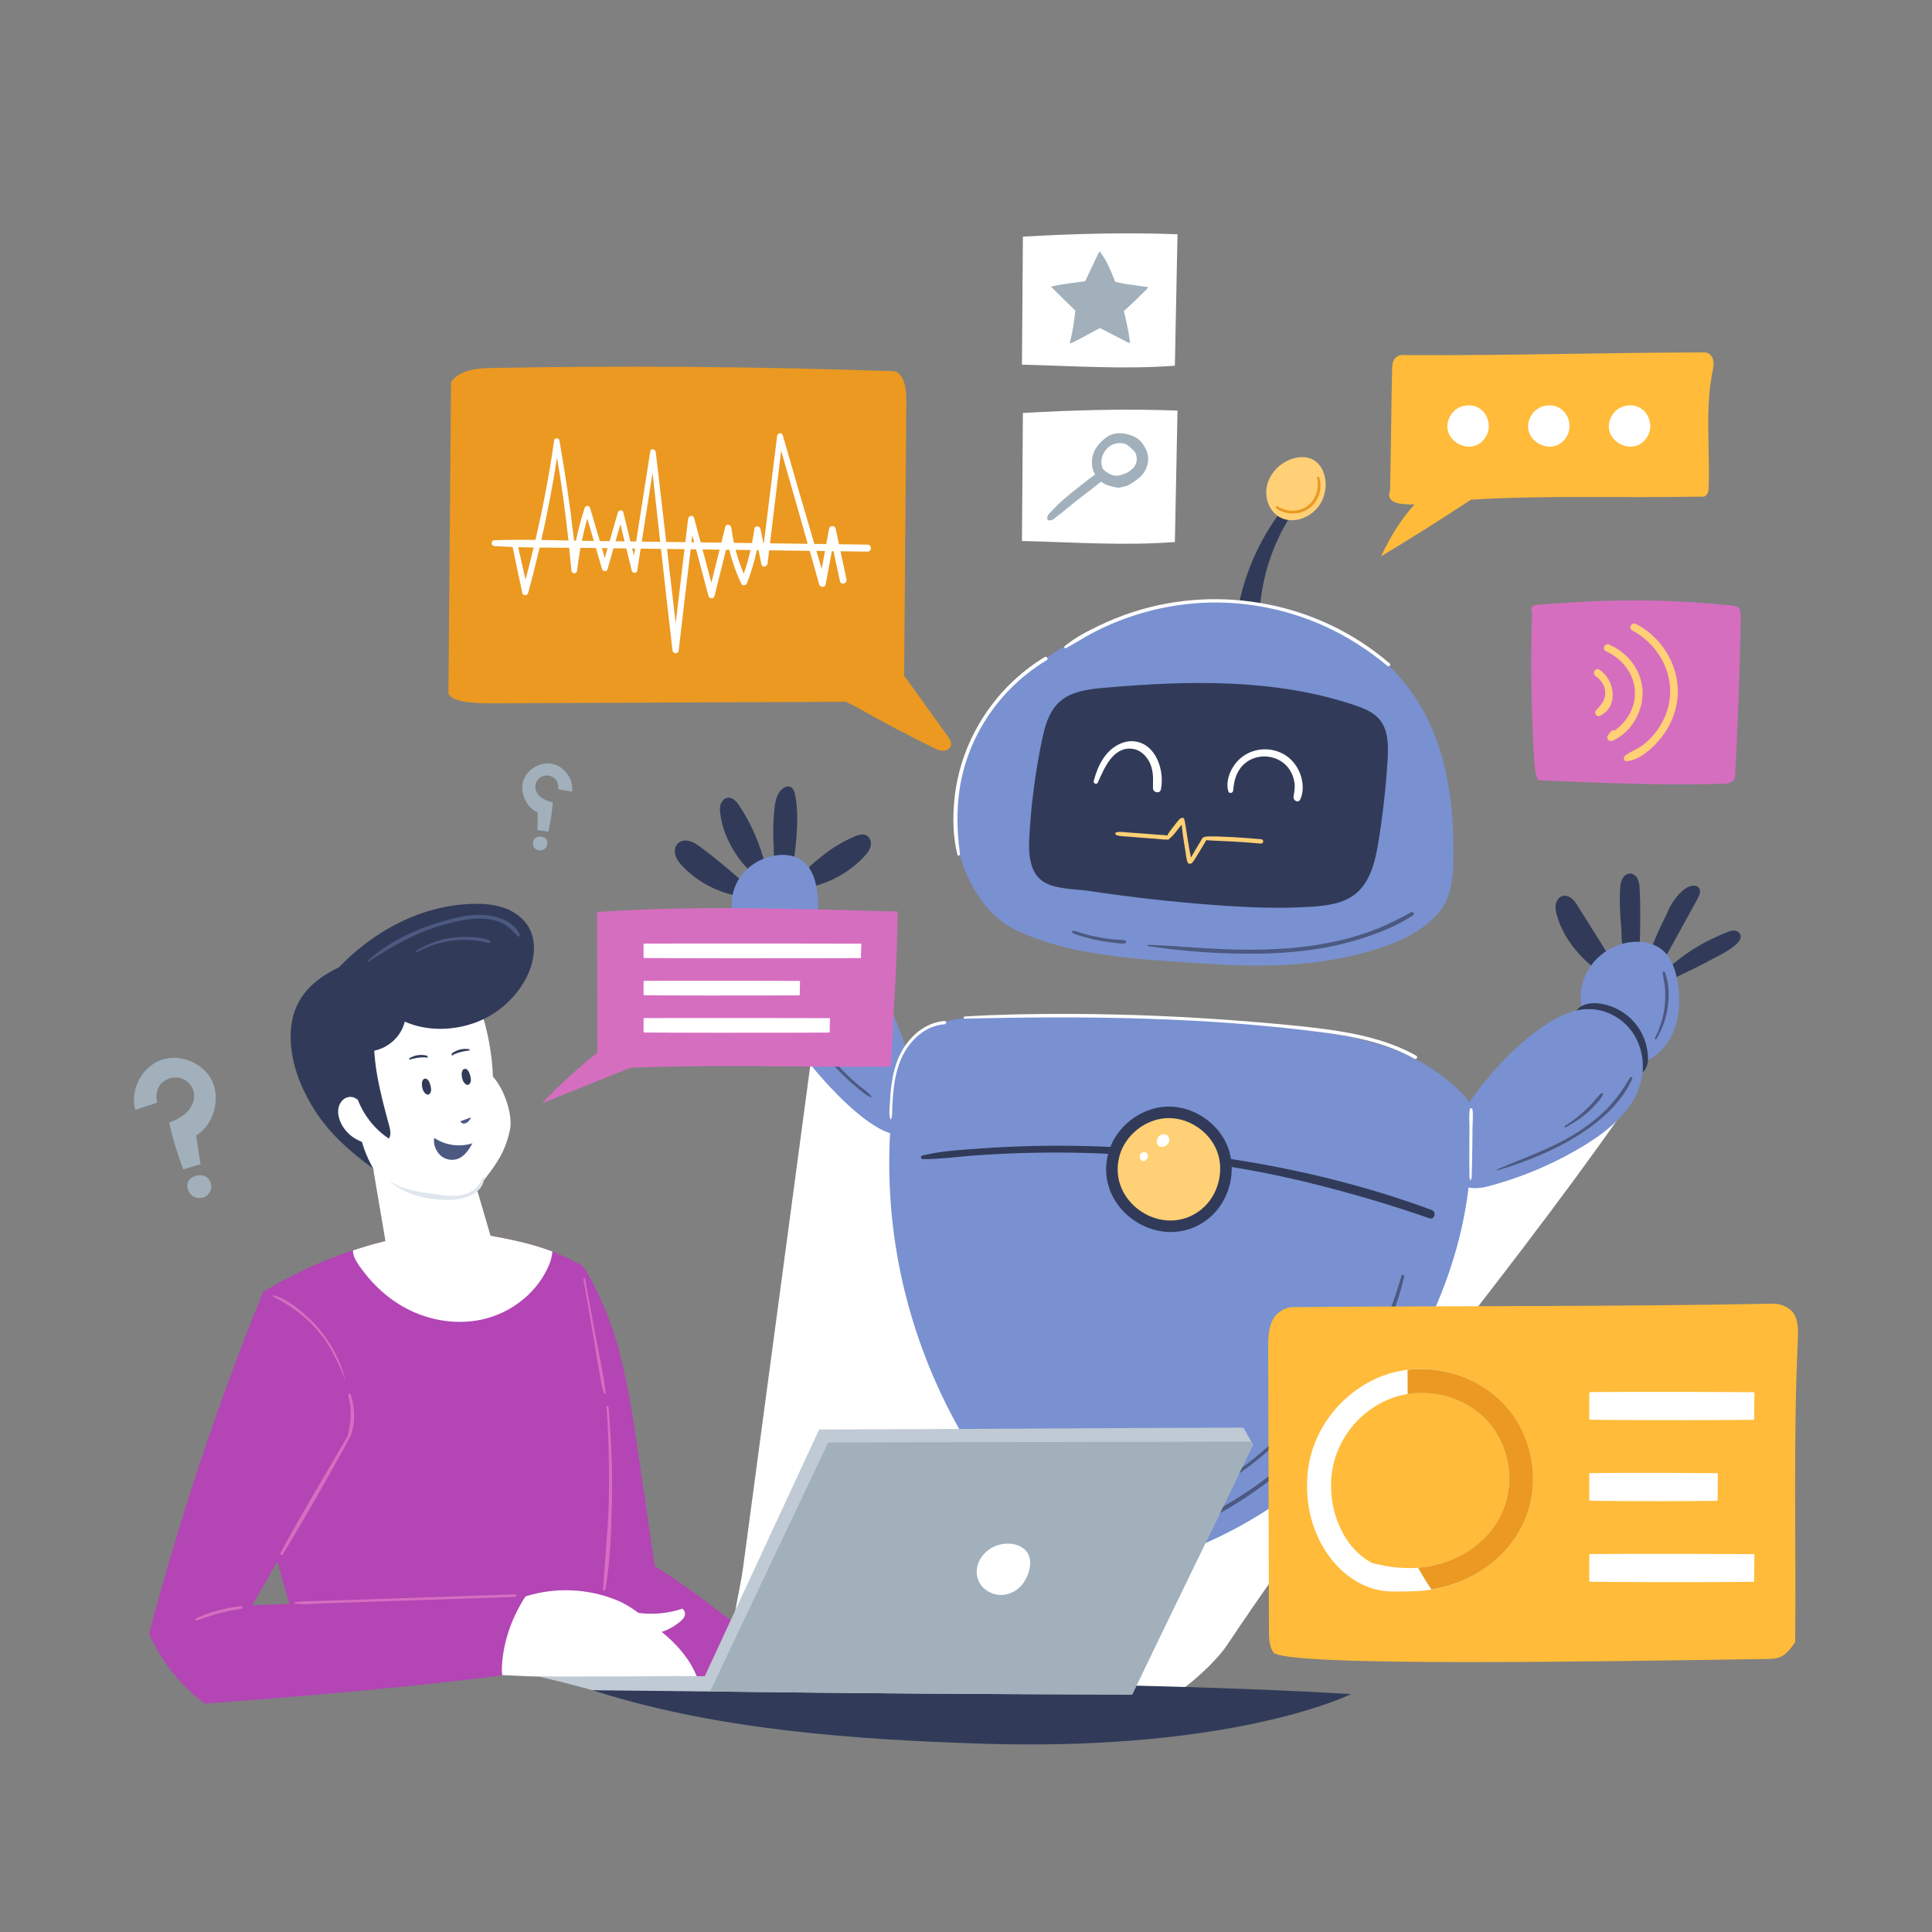<?xml version="1.0" encoding="utf-8"?>
<!-- Generator: Adobe Illustrator 27.5.0, SVG Export Plug-In . SVG Version: 6.00 Build 0)  -->
<svg version="1.1" xmlns="http://www.w3.org/2000/svg" xmlns:xlink="http://www.w3.org/1999/xlink" x="0px" y="0px"
	 viewBox="0 0 500 500" style="enable-background:new 0 0 500 500;" xml:space="preserve">

<rect x="0" y="0" width="500" height="500" fill="#808080" stroke="none"/>

<g id="OBJECTS">

	<g>
		<path style="fill:#FFFFFF;" d="M210.811,267.454c67.941,18.751,139.166,25.548,209.429,19.984
			c-34.075,48.598-69.775,88.899-102.63,138.247c-3.46,5.197-12.864,13.4-18.651,15.747c-4.216,1.71-8.933,1.485-13.476,1.232
			c-14.994-0.833-29.989-1.667-44.983-2.5c-13.174-0.732-26.523-1.487-39.289-5.079c-5.167-1.454-11.364-2.132-11.74-8.101
			c-0.423-6.713,1.954-14.701,2.849-21.387c3.931-29.364,7.861-58.727,11.792-88.091
			C206.345,300.822,208.578,284.138,210.811,267.454z"/>
		<g>
			<path style="fill:#313B59;" d="M447.002,241.236c0.633-0.239,1.295-0.467,1.962-0.394c0.668,0.074,1.345,0.531,1.497,1.234
				c0.181,0.832-0.401,1.622-0.997,2.186c-1.318,1.247-2.893,2.129-4.461,2.978c-4.253,2.303-8.576,4.454-12.962,6.447
				c-0.151-0.647-0.8-2.168-0.598-2.796c0.196-0.611,1.425-1.316,1.892-1.701c1.396-1.15,2.849-2.22,4.35-3.204
				C440.645,244.047,443.763,242.542,447.002,241.236z"/>
			<path style="fill:#313B59;" d="M431.93,235.189c1.169-2.121,2.557-4.241,4.642-5.472c1.008-0.595,2.529-0.842,3.165,0.14
				c0.525,0.811,0.062,1.877-0.403,2.724c-2.784,5.067-5.568,10.134-8.352,15.201c-0.73-0.396-3-1.146-3.352-1.907
				c-0.371-0.803,0.705-2.738,1.004-3.532C429.563,239.873,430.958,237.619,431.93,235.189z"/>
			<path style="fill:#313B59;" d="M419.289,230.046c0.054-0.89,0.143-1.805,0.558-2.594c0.415-0.789,1.233-1.429,2.123-1.375
				c0.839,0.051,1.547,0.706,1.901,1.469c0.354,0.763,0.419,1.623,0.467,2.463c0.285,4.976,0.151,9.966,0.018,14.949
				c-0.002,0.087-3.88,0.628-4.187,0.326c-0.636-0.625-0.479-4.045-0.567-4.963C419.274,236.908,419.08,233.472,419.289,230.046z"/>
			<path style="fill:#313B59;" d="M402.935,236.934c-0.274-0.943-0.487-1.937-0.31-2.904c0.177-0.966,0.826-1.902,1.774-2.157
				c0.828-0.222,1.725,0.111,2.385,0.658c0.66,0.547,1.126,1.287,1.581,2.013c2.89,4.611,5.78,9.222,8.67,13.833
				c-0.902,0.649-1.787,1.332-2.71,1.951c-1.001,0.672-1.223,0.61-2.166-0.144c-1.452-1.161-2.798-2.47-4.011-3.879
				C405.805,243.585,403.925,240.4,402.935,236.934z"/>
			<path style="fill:#7991D1;" d="M411.76,249.903c2.487-3.472,6.54-5.776,10.796-6.136c2.701-0.229,5.563,0.351,7.649,2.082
				c2.425,2.013,3.462,5.244,3.967,8.355c0.621,3.827,0.604,7.822-0.615,11.503c-1.219,3.681-3.731,7.023-7.206,8.743
				c-3.475,1.72-7.924,1.604-11.027-0.721c-3.76-2.818-4.241-7.282-5.606-11.41C408.34,258.154,409.174,253.514,411.76,249.903z"/>
			<path style="fill:#313B59;" d="M410.33,259.948c1.309-0.427,2.728-0.398,4.086-0.171c3.302,0.553,6.393,2.293,8.578,4.829
				c2.185,2.537,3.449,5.851,3.506,9.198c0.028,1.622-0.516,3.598-2.094,3.971c-1.082,0.255-2.154-0.385-3.068-1.017
				c-3.956-2.737-7.641-5.866-10.983-9.326C408.012,265.008,405.853,261.407,410.33,259.948z"/>
			<path style="fill:#7991D1;" d="M398.297,266.391c3.941-2.87,8.491-5.402,13.363-5.234c4.166,0.144,8.172,2.379,10.63,5.746
				c2.459,3.367,3.374,7.776,2.639,11.88c-1.39,7.763-8.039,13.44-14.766,17.556c-7.743,4.738-16.178,8.341-24.954,10.661
				c-4.093,1.082-8.044,0.631-9.728-3.749c-1.051-2.734-1.063-6.53,0.006-9.274c2.546-6.538,7.838-13.221,12.514-18.35
				C391.112,272.214,394.564,269.11,398.297,266.391z"/>
			<path style="fill:#4C5980;" d="M421.837,278.89c-1.739,2.965-3.622,5.717-6.06,8.16c-2.42,2.426-5.158,4.515-8.067,6.321
				c-6.357,3.947-13.438,6.337-20.272,9.284c-0.141,0.061-0.04,0.29,0.104,0.247c7.316-2.21,14.626-5.085,21.095-9.201
				c5.526-3.516,11.071-8.371,13.773-14.476C422.578,278.844,422.058,278.513,421.837,278.89z"/>
			<path style="fill:#4C5980;" d="M414.434,282.939c-0.82,0.616-1.4,1.508-2.082,2.271c-0.709,0.793-1.467,1.533-2.244,2.26
				c-1.574,1.472-3.275,2.779-5.12,3.894c-0.244,0.148-0.028,0.514,0.223,0.382c1.93-1.015,3.755-2.231,5.423-3.638
				c0.83-0.7,1.601-1.482,2.333-2.283c0.706-0.773,1.509-1.583,1.865-2.58C414.907,283.033,414.622,282.798,414.434,282.939z"/>
			<path style="fill:#4C5980;" d="M430.911,251.686c-0.156-0.384-0.674-0.238-0.616,0.17c0.215,1.497,0.558,2.95,0.641,4.467
				c0.074,1.345,0.025,2.699-0.119,4.038c-0.313,2.899-1.194,5.763-2.551,8.341c-0.132,0.251,0.234,0.468,0.382,0.223
				c1.573-2.599,2.583-5.441,2.988-8.453C432.011,257.676,431.985,254.336,430.911,251.686z"/>
		</g>
		<g>
			<path style="fill:#313B59;" d="M221.12,216.5c1.019-0.437,2.228-0.817,3.191-0.269c0.931,0.529,1.249,1.782,0.991,2.821
				c-0.258,1.039-0.968,1.902-1.702,2.681c-3.589,3.806-8.314,6.527-13.408,7.722c-0.785-1.19-1.961-3.135-1.198-4.39
				c0.79-1.3,2.492-2.485,3.659-3.436C215.219,219.539,218.076,217.804,221.12,216.5z"/>
			<path style="fill:#313B59;" d="M200.389,209.621c0.183-1.944,0.54-4.044,1.97-5.373c0.56-0.52,1.363-0.896,2.083-0.641
				c0.878,0.312,1.207,1.363,1.372,2.281c1.016,5.656,0.318,11.463-0.383,17.166c-0.004,0.023-4.155,0.448-4.458,0.299
				c-0.873-0.427-0.675-3.021-0.735-3.962C200.033,216.137,200.083,212.867,200.389,209.621z"/>
			<path style="fill:#313B59;" d="M186.467,210.924c-0.148-0.895-0.245-1.829,0.016-2.698c0.261-0.869,0.963-1.662,1.863-1.774
				c1.285-0.159,2.304,1.022,3.014,2.104c3.145,4.791,5.45,10.131,6.778,15.706c-1.655,0.643-3.23,1.914-4.657,0.528
				c-1.256-1.22-2.339-2.673-3.277-4.146C188.369,217.766,186.893,214.337,186.467,210.924z"/>
			<path style="fill:#313B59;" d="M176.685,224.221c-0.778-0.814-1.52-1.71-1.861-2.783c-0.341-1.073-0.204-2.363,0.6-3.152
				c0.773-0.759,1.996-0.898,3.042-0.618c1.046,0.281,1.956,0.917,2.83,1.557c4.012,2.94,7.773,6.204,11.529,9.465
				c0.06,0.052-0.873,2.56-1.023,2.738c-0.557,0.659-0.892,0.449-1.807,0.249c-1.68-0.367-3.323-0.902-4.899-1.592
				C181.944,228.706,179.061,226.71,176.685,224.221z"/>
			<path style="fill:#7991D1;" d="M190.126,238.35c-1.401-3.543-0.895-7.739,1.162-10.946c2.057-3.207,5.572-5.394,9.333-6.001
				c2.234-0.361,4.646-0.16,6.557,1.054c1.563,0.993,2.674,2.591,3.349,4.315c0.675,1.724,0.945,3.579,1.107,5.424
				c0.147,1.673,0.187,3.449-0.615,4.924c-0.73,1.343-2.052,2.241-3.324,3.087c-1.85,1.23-3.701,2.46-5.552,3.69
				C197.477,246.998,191.945,242.949,190.126,238.35z"/>
			<path style="fill:#313B59;" d="M199.4,240.985c1.429-2.599,3.98-4.556,6.861-5.263c1.726-0.424,3.631-0.392,5.188,0.465
				c1.557,0.857,2.656,2.658,2.35,4.408c-0.307,1.76-1.836,3.008-3.259,4.088c-1.707,1.296-3.43,2.602-5.367,3.519
				c-1.414,0.67-5.484,2.257-6.711,0.609C197.084,246.963,198.442,242.726,199.4,240.985z"/>
			<path style="fill:#7991D1;" d="M201.985,262.647c-2.11-4.464-3.898-9.292-3.506-14.214s3.502-9.921,8.294-11.111
				c3.41-0.847,7.084,0.355,9.898,2.46c2.814,2.105,4.896,5.028,6.778,7.996c6.969,10.993,11.828,23.32,14.234,36.112
				c0.425,2.258,0.75,4.704-0.27,6.763c-5.763,11.632-26.732-13.371-29.83-18.04C205.475,269.435,203.615,266.094,201.985,262.647z"
				/>
			<path style="fill:#4C5980;" d="M225.5,283.728c-1.001-1.254-2.567-2.2-3.773-3.264c-1.252-1.104-2.479-2.241-3.656-3.425
				c-2.382-2.397-4.573-4.983-6.541-7.729c-3.927-5.477-6.885-11.575-9.181-17.898c-0.069-0.191-0.362-0.117-0.308,0.085
				c1.785,6.704,5.003,12.934,9.076,18.536c1.984,2.729,4.177,5.306,6.564,7.692c1.232,1.232,2.513,2.408,3.859,3.515
				c1.147,0.943,2.43,2.18,3.83,2.714C225.509,284.007,225.574,283.82,225.5,283.728z"/>
			<path style="fill:#4C5980;" d="M220.689,272.394c-0.403-0.571-0.992-1.01-1.514-1.469c-0.543-0.476-1.075-0.963-1.591-1.469
				c-1.057-1.037-2.051-2.14-2.973-3.3c-1.86-2.341-3.511-4.899-4.845-7.575c-0.092-0.184-0.414-0.054-0.337,0.142
				c1.118,2.829,2.57,5.452,4.444,7.85c0.936,1.197,1.946,2.337,3.025,3.407c0.995,0.986,2.152,2.297,3.485,2.811
				C220.599,272.874,220.821,272.58,220.689,272.394z"/>
		</g>
		<g>
			<path style="fill:#7991D1;" d="M278.729,407.474c-18.584-16.28-32.832-37.464-40.904-60.814s-9.761-47.8-5.199-72.081
				c0.845-4.498,6.274-8.422,10.631-9.824c4.357-1.402,9.012-1.494,13.588-1.556c26.201-0.351,52.473-0.097,78.494,2.986
				c10.172,1.205,20.453,2.89,29.716,7.263c5.19,2.451,11.451,6.985,15.026,11.475c3.148,25.857-5.132,51.651-19.422,73.43
				c-14.29,21.778-36.465,38.26-61.438,45.665C292.501,406.009,285.651,408.565,278.729,407.474z"/>
			<path style="fill:#313B59;" d="M370.495,313.13c-16.421-6.062-33.406-10.249-50.685-12.993
				c-17.164-2.725-34.606-3.922-51.983-3.562c-4.851,0.1-9.698,0.331-14.538,0.685c-4.855,0.355-9.876,0.595-14.607,1.807
				c-0.516,0.132-0.391,0.912,0.131,0.916c4.348,0.033,8.704-0.596,13.036-0.917c4.274-0.317,8.554-0.533,12.837-0.66
				c8.648-0.257,17.309-0.134,25.944,0.408c17.248,1.083,34.441,3.752,51.185,8.042c9.48,2.428,18.854,5.212,28.099,8.433
				C371.284,315.766,371.828,313.622,370.495,313.13z"/>
			<path style="fill:#313B59;" d="M286.847,298.34c1.81-6.567,8.13-11.62,14.934-11.942c6.804-0.322,13.573,4.111,15.995,10.478
				c2.423,6.366,0.315,14.178-4.982,18.461C300.81,325.027,282.754,313.186,286.847,298.34z"/>
			<path style="fill:#FFD075;" d="M289.729,299.127c1.477-5.359,6.634-9.483,12.187-9.746c5.553-0.263,11.076,3.355,13.053,8.551
				c1.977,5.195,0.257,11.57-4.066,15.066C301.124,320.905,286.389,311.242,289.729,299.127z"/>
			<path style="fill:#FFFFFF;" d="M381.059,287.063c-0.054-0.331-0.604-0.326-0.663,0c-0.274,1.517-0.094,3.203-0.103,4.745
				l-0.029,4.653c-0.01,1.551-0.023,3.102-0.005,4.653c0.01,0.835,0.02,1.67,0.029,2.506c0.007,0.624-0.091,1.268,0.257,1.808
				c0.016,0.024,0.048,0.023,0.064,0c0.355-0.532,0.269-1.188,0.286-1.808l0.071-2.506c0.044-1.551,0.056-3.102,0.072-4.653
				l0.048-4.653C381.102,290.265,381.308,288.584,381.059,287.063z"/>
			<path style="fill:#FFFFFF;" d="M244.438,264.225c-4.91,0.399-8.905,3.827-11.182,8.046c-1.369,2.537-2.101,5.382-2.507,8.221
				c-0.218,1.523-0.356,3.061-0.415,4.599c-0.052,1.367-0.396,3.272,0.105,4.555c0.023,0.06,0.124,0.096,0.157,0.021
				c0.448-1.016,0.27-2.341,0.334-3.441c0.079-1.358,0.168-2.719,0.313-4.072c0.319-2.974,0.939-5.991,2.24-8.703
				c2.068-4.309,6.007-8.019,10.955-8.366C244.988,265.046,244.989,264.18,244.438,264.225z"/>
			<path style="fill:#FFFFFF;" d="M366.533,273.221c-6.169-3.444-13.029-5.243-19.966-6.346c-7.421-1.18-14.947-1.805-22.432-2.429
				c-15.819-1.317-31.691-2.005-47.565-2.051c-8.974-0.026-17.951,0.128-26.91,0.669c-0.36,0.022-0.366,0.574,0,0.565
				c31.123-0.745,62.421-0.455,93.339,3.639c7.983,1.057,15.983,2.778,23.076,6.738
				C366.585,274.291,367.044,273.506,366.533,273.221z"/>
			<path style="fill:#4C5980;" d="M362.707,330.169c-3.7,12.789-9.478,24.863-17.725,35.357
				c-8.057,10.253-18.198,18.784-29.639,25.033c-6.628,3.62-13.616,6.251-20.776,8.599c-0.375,0.123-0.224,0.679,0.163,0.592
				c12.851-2.881,25.116-9.623,35.352-17.788c10.481-8.36,19.162-18.916,25.403-30.778c3.466-6.587,6.21-13.573,7.933-20.819
				C363.527,329.904,362.839,329.712,362.707,330.169z"/>
			<path style="fill:#4C5980;" d="M350.851,341.598c-1.804,3.746-3.323,7.578-5.371,11.212c-2.118,3.759-4.525,7.359-7.193,10.75
				c-5.212,6.626-11.367,12.4-18.232,17.283c-3.876,2.757-7.985,5.169-12.268,7.236c-0.301,0.145-0.038,0.581,0.26,0.445
				c15.528-7.065,28.588-19.053,37.27-33.715c2.394-4.042,4.817-8.43,6.116-12.965C351.532,341.504,351.011,341.265,350.851,341.598
				z"/>
			<path style="fill:#FFFFFF;" d="M299.59,294.504c0.314-0.626,1.025-1.045,1.721-0.964c0.695,0.081,1.307,0.691,1.341,1.39
				c0.023,0.465-0.193,0.924-0.528,1.247c-0.335,0.323-0.778,0.519-1.235,0.61C299.533,297.059,299.066,295.552,299.59,294.504z"/>
			<path style="fill:#FFFFFF;" d="M294.959,299.259c0.025-0.474,0.353-0.927,0.806-1.065s0.999,0.074,1.21,0.499
				c0.14,0.282,0.131,0.626,0.011,0.917c-0.12,0.292-0.342,0.533-0.601,0.714C295.618,300.862,294.918,300.053,294.959,299.259z"/>
		</g>
		<g>
			<g>
				<path style="fill:#313B59;" d="M319.964,160.241c1.427-10.394,5.651-20.391,12.109-28.66c0.508-0.651,1.709,0.043,1.889,0.849
					c0.18,0.806-0.28,1.601-0.705,2.309c-4.696,7.826-7.257,16.919-7.337,26.046C324.101,161.096,321.648,160.997,319.964,160.241z"
					/>
				<path style="fill:#FFD075;" d="M328.645,131.233c-1.156-2.068-1.222-4.666-0.342-6.865c0.88-2.199,2.65-3.992,4.758-5.074
					c2.281-1.171,5.225-1.472,7.31,0.02c1.243,0.89,2.032,2.31,2.417,3.79c0.703,2.704,0.113,5.714-1.558,7.953
					C338.111,135.232,331.492,136.325,328.645,131.233z"/>
				<path style="fill:#EB9921;" d="M341.425,123.581c-0.118-0.376-0.695-0.221-0.592,0.163c0.71,2.657-0.374,5.806-2.686,7.352
					c-1.209,0.809-2.674,1.151-4.119,1.057c-0.722-0.047-1.429-0.219-2.107-0.469c-0.354-0.131-0.686-0.297-1.013-0.484
					c-0.243-0.139-0.42-0.265-0.707-0.207c-0.04,0.008-0.074,0.054-0.072,0.095c0.036,0.645,1.101,1.038,1.601,1.255
					c0.702,0.304,1.456,0.467,2.217,0.531c1.615,0.135,3.302-0.256,4.651-1.165C341.202,129.955,342.361,126.569,341.425,123.581z"
					/>
			</g>
			<g>
				<path style="fill:#7991D1;" d="M247.136,213.281c-0.517-10.484,3.267-20.948,9.579-29.417
					c6.312-8.47,15.035-15.03,24.561-19.788c14.43-7.209,31.163-10.418,47.087-7.552c15.924,2.866,30.848,12.129,39.068,25.829
					c7.082,11.803,8.902,25.972,8.717,39.671c-0.059,4.334-0.364,8.871-2.657,12.574c-2.62,4.231-8.203,7.678-12.895,9.49
					c-15.768,6.09-32.29,6.443-49.191,5.27c-12.165-0.844-21.484-1.189-33.405-3.648c-4.9-1.011-14.503-3.963-18.446-7.031
					c-3.781-2.942-6.088-5.915-8.279-10.119C248.813,223.835,247.397,218.58,247.136,213.281z"/>
				<path style="fill:#313B59;" d="M266.35,217.407c0.423-8.648,1.523-17.263,3.287-25.739c0.745-3.58,1.728-7.349,4.384-9.862
					c3.044-2.88,7.546-3.438,11.72-3.805c21.709-1.906,44.085-2.45,64.751,4.464c2.416,0.808,4.913,1.794,6.54,3.755
					c2.303,2.774,2.295,6.742,2.079,10.34c-0.43,7.157-1.225,14.292-2.382,21.367c-0.814,4.977-2.063,10.362-6.026,13.481
					c-3.072,2.417-7.181,2.972-11.081,3.236c-8.5,0.577-17.036,0.193-25.532-0.441c-10.771-0.805-21.513-2.012-32.194-3.62
					c-3.626-0.546-9.188-0.387-12.233-2.644C266.519,225.606,266.178,220.946,266.35,217.407z"/>
				<path style="fill:#FFFFFF;" d="M293.468,191.845c-2.52-0.245-5.034,1.082-6.72,2.887c-1.906,2.042-2.987,4.74-3.693,7.4
					c-0.158,0.597,0.759,1.035,1.033,0.435c1.669-3.654,3.868-9.308,8.885-8.792c1.928,0.198,3.519,1.62,4.41,3.268
					c0.548,1.013,0.837,2.156,0.96,3.296c0.134,1.248,0.008,2.457,0.053,3.697c0.041,1.123,1.788,1.469,2.04,0.276
					C301.462,199.448,299.167,192.398,293.468,191.845z"/>
				<path style="fill:#FFFFFF;" d="M336.447,200.166c-0.832-2.122-2.314-3.943-4.33-5.042c-4.163-2.271-9.496-1.267-12.406,2.503
					c-1.493,1.934-2.506,4.687-1.836,7.126c0.204,0.74,1.219,0.535,1.279-0.173c0.203-2.413,0.712-4.664,2.444-6.474
					c1.687-1.762,4.096-2.562,6.51-2.294c2.4,0.266,4.58,1.568,5.816,3.658c0.589,0.996,0.97,2.115,1.107,3.265
					c0.145,1.222-0.085,2.255-0.267,3.448c-0.147,0.966,1.206,1.774,1.728,0.729C337.492,204.911,337.241,202.189,336.447,200.166z"
					/>
				<path style="fill:#FFD075;" d="M326.901,217.605c-0.044-0.258-0.313-0.393-0.545-0.415c-2.464-0.227-4.931-0.41-7.402-0.544
					c-1.211-0.066-2.423-0.12-3.635-0.163c-0.583-0.021-1.163-0.03-1.746-0.018c-0.606,0.012-1.263-0.048-1.844,0.135
					c-0.038,0.012-0.055,0.041-0.084,0.06c-0.173-0.002-0.347,0.067-0.466,0.259c-0.623,1.002-1.222,2.016-1.816,3.036
					c-0.296,0.509-0.596,1.018-0.89,1.528c-0.08,0.14-0.165,0.285-0.25,0.432c-0.104-0.547-0.242-1.095-0.337-1.623
					c-0.176-0.979-0.341-1.959-0.497-2.941c-0.15-0.945-0.277-1.893-0.44-2.836c-0.081-0.47-0.16-0.94-0.237-1.41
					c-0.076-0.468-0.107-0.922-0.363-1.332c-0.096-0.154-0.287-0.163-0.406-0.063c-0.082-0.016-0.166-0.016-0.247,0.009
					c-0.301,0.092-0.479,0.323-0.689,0.542c-0.18,0.188-0.334,0.394-0.493,0.6c-0.318,0.411-0.636,0.821-0.954,1.232
					c-0.323,0.417-0.666,0.826-0.956,1.267c-0.17,0.257-0.384,0.557-0.505,0.87c-0.956-0.163-1.965-0.169-2.925-0.245
					c-1.173-0.092-2.345-0.189-3.519-0.275c-1.129-0.083-2.259-0.163-3.388-0.245c-1.084-0.078-2.283-0.296-3.356-0.068
					c-0.387,0.082-0.31,0.593,0,0.71c0.984,0.371,2.187,0.336,3.226,0.42c1.129,0.092,2.259,0.184,3.388,0.275
					c1.129,0.091,2.259,0.171,3.388,0.255c1.106,0.083,2.281,0.285,3.388,0.217c0.222-0.014,0.378-0.165,0.45-0.345
					c0.322-0.179,0.598-0.51,0.829-0.758c0.353-0.378,0.664-0.795,0.987-1.199c0.314-0.393,0.628-0.787,0.942-1.18
					c0.099-0.123,0.19-0.252,0.286-0.377c0.048,0.39,0.112,0.778,0.146,1.126c0.093,0.963,0.237,1.92,0.381,2.876
					c0.142,0.947,0.294,1.893,0.456,2.838c0.161,0.944,0.224,2.033,0.571,2.926c0.114,0.294,0.434,0.403,0.684,0.328
					c0.104,0.018,0.216,0.007,0.32-0.075c0.443-0.353,0.757-0.923,1.056-1.403c0.311-0.501,0.618-1.005,0.927-1.507
					c0.618-1.005,1.228-2.012,1.817-3.035c0.013-0.023,0.013-0.045,0.023-0.068c0.41,0.067,0.843,0.062,1.25,0.092
					c0.631,0.046,1.259,0.078,1.891,0.101c1.212,0.043,2.424,0.098,3.635,0.164c2.47,0.134,4.938,0.318,7.402,0.544
					c0.259,0.024,0.465-0.195,0.545-0.415C326.939,217.799,326.919,217.714,326.901,217.605z"/>
				<path style="fill:#4C5980;" d="M365.194,236.094c-3.811,2.098-7.643,3.981-11.775,5.378c-4.081,1.38-8.287,2.372-12.538,3.055
					c-9.113,1.464-18.398,1.468-27.591,0.948c-5.397-0.305-10.786-0.765-16.189-0.952c-0.176-0.006-0.223,0.287-0.042,0.314
					c9.518,1.421,19.214,2.118,28.839,1.973c8.944-0.134,17.935-1.203,26.483-3.918c4.594-1.459,9.235-3.348,13.297-5.971
					C366.193,236.588,365.737,235.795,365.194,236.094z"/>
				<path style="fill:#4C5980;" d="M291.144,243.379c-1.102-0.2-2.261-0.176-3.376-0.302c-1.133-0.128-2.261-0.302-3.381-0.518
					c-1.074-0.207-2.145-0.44-3.206-0.708c-1.117-0.283-2.266-0.798-3.4-0.955c-0.298-0.041-0.514,0.338-0.218,0.516
					c0.924,0.557,2.14,0.809,3.171,1.111c1.131,0.332,2.273,0.618,3.43,0.845c1.111,0.218,2.23,0.393,3.353,0.529
					c1.135,0.138,2.381,0.357,3.522,0.254C291.446,244.115,291.613,243.465,291.144,243.379z"/>
				<path style="fill:#FFFFFF;" d="M270.387,170.035c-13.107,7.941-21.948,21.786-23.41,37.072
					c-0.446,4.658-0.335,9.528,0.801,14.083c0.11,0.443,0.72,0.241,0.663-0.183c-1.088-8.088-0.955-16.011,1.554-23.85
					c2.255-7.047,6.2-13.505,11.376-18.785c2.839-2.896,6.031-5.408,9.499-7.509C271.396,170.543,270.916,169.715,270.387,170.035z"
					/>
				<path style="fill:#FFFFFF;" d="M359.656,171.717c-18.125-15.694-43.812-20.682-66.503-13.3c-3.145,1.023-6.22,2.27-9.191,3.725
					c-2.927,1.434-5.948,3.003-8.445,5.128c-0.263,0.224,0.072,0.613,0.355,0.463c2.625-1.392,5.103-3.043,7.76-4.387
					c2.617-1.324,5.317-2.478,8.08-3.456c5.561-1.968,11.371-3.235,17.247-3.73c11.461-0.966,23.081,1.066,33.583,5.774
					c5.963,2.673,11.489,6.199,16.511,10.391C359.471,172.674,360.076,172.081,359.656,171.717z"/>
			</g>
		</g>
	</g>
	<g>
		<g>
			<g>
				<path style="fill:#B345B5;" d="M156.025,420.141c0.815,0.027-2.423,0.594-1.608,0.62c-26.261,3.805-53.479,2.195-79.123-4.627
					c-8.622-26.157-10.523-54.433-7.192-81.772c9.4-5.759,19.664-10.106,30.341-12.849c8.819-2.267,18.321-3.527,27.286-1.932
					c8.5,1.512,17.131,3.324,24.478,7.858c1.95,10.913,4.42,21.702,6.371,32.616C160.09,379.704,157.341,400.222,156.025,420.141z"
					/>
				<path style="fill:#FFFFFF;" d="M142.122,327.292c0.434-1.051,0.743-2.236,0.827-3.394c-5.498-2.101-11.39-3.28-17.221-4.318
					c-8.965-1.595-18.466-0.334-27.286,1.932c-2.377,0.611-4.729,1.314-7.059,2.081c-0.171,1.665,1.304,3.659,2.717,5.52
					c2.871,3.781,6.485,7.019,10.657,9.303c6.431,3.52,14.21,4.69,21.28,2.749C133.107,339.223,139.327,334.069,142.122,327.292z"/>
			</g>
			<path style="fill:#D66EC0;" d="M89.327,357.194c-1.054-4.833-3.523-9.374-6.663-13.167c-1.587-1.917-3.39-3.663-5.367-5.175
				c-1.82-1.393-4.144-3.094-6.41-3.605c-0.384-0.087-0.549,0.386-0.256,0.606c0.946,0.709,2.067,1.185,3.073,1.812
				c1.012,0.631,1.98,1.324,2.923,2.055c1.89,1.465,3.624,3.121,5.163,4.952c3.15,3.748,5.256,8.094,6.613,12.777
				C88.576,358.043,89.458,357.794,89.327,357.194z"/>
			<g>
				<path style="fill:#B345B5;" d="M148.198,327.107c0.678-0.402,1.582-0.209,2.214,0.261c0.632,0.47,1.051,1.167,1.444,1.85
					c4.019,6.999,7.025,14.578,8.896,22.43c1.565,6.569,2.752,13.103,3.732,19.784c1.662,11.326,3.324,22.653,4.985,33.979
					c0.093-0.206,8.802,5.639,13.005,8.896c3.66,2.835,7.35,5.69,11.499,7.743c-0.195,1.886-0.573,3.881-1.155,5.685
					c-0.583,1.804-1.586,3.526-3.117,4.645c-1.159,0.846-2.552,1.304-3.936,1.685c-8.036,2.211-16.659,2.245-24.712,0.099
					c-3.417-0.911-7.03-2.467-8.599-5.636c-0.899-1.816-0.99-3.915-1.009-5.941c-0.05-5.165,0.25-10.333,0.898-15.457
					c2.747-21.738-2.756-43.938-4.064-65.811C148,336.637,148.478,331.788,148.198,327.107z"/>
				<path style="fill:#D66EC0;" d="M157.481,364.14c-0.029-0.327-0.54-0.333-0.516,0c0.566,7.859,0.745,15.738,0.6,23.616
					c-0.146,7.898-1.004,15.702-1.516,23.573c-0.023,0.354,0.566,0.442,0.627,0.085c1.304-7.667,1.554-15.636,1.699-23.401
					C158.525,380.045,158.191,372.076,157.481,364.14z"/>
				<path style="fill:#D66EC0;" d="M154.166,345.887c-0.95-4.968-1.845-9.946-2.74-14.925c-0.053-0.295-0.503-0.17-0.45,0.124
					c0.876,4.897,1.753,9.794,2.575,14.7c0.82,4.893,1.488,9.853,2.644,14.681c0.072,0.302,0.594,0.246,0.555-0.075
					C156.161,355.523,155.087,350.702,154.166,345.887z"/>
			</g>
			<g>
				<path style="fill:#FFFFFF;" d="M167.378,423.082c3.129-0.157,6.197-1.36,8.598-3.373c0.512-0.43,1.012-0.921,1.227-1.554
					c0.215-0.633-0.06-1.485-0.634-1.827c-4.953,1.662-10.425,1.741-15.424,0.222C161.986,419.56,164.376,422.209,167.378,423.082z"
					/>
				<path style="fill:#FFFFFF;" d="M135.976,413.152c7.707-2.441,16.271-2.073,23.74,1.021c4.458,1.847,8.05,5.306,11.784,8.362
					c3.734,3.056,7.003,6.818,8.818,11.289c-16.769,0.466-33.636,0.554-50.389-0.312
					C129.082,426.342,131.141,418.514,135.976,413.152z"/>
				<path style="fill:#B345B5;" d="M89.492,373.421c-8.061,14.015-16.155,27.983-24.215,41.997
					c23.671-0.779,47.318-1.895,70.989-2.673c-4.052,6.013-6.63,13.61-6.38,20.856c-25.4,3.218-51.379,5.399-76.912,7.293
					c-6.233-4.674-11.266-10.94-14.378-18.082c7.898-30.083,17.762-59.651,29.507-88.451c7.369,3.101,14.06,8.348,17.84,15.392
					C89.723,356.798,93.478,366.491,89.492,373.421z"/>
				<path style="fill:#D66EC0;" d="M90.881,371.306c0.505-1.403,0.724-2.955,0.756-4.404c0.045-2.035-0.251-4.07-0.857-6.012
					c-0.131-0.421-0.782-0.246-0.663,0.183c0.515,1.866,0.734,3.791,0.637,5.726c-0.081,1.63-0.399,3.176-0.722,4.751
					c-5.846,10.093-11.923,20.092-17.447,30.364c-0.21,0.39,0.36,0.724,0.594,0.347C79.374,392.291,90.995,371.434,90.881,371.306z"
					/>
				<path style="fill:#D66EC0;" d="M62.46,415.693c-0.523-0.052-1.093,0.094-1.61,0.176c-0.504,0.079-1.006,0.167-1.507,0.264
					c-1.037,0.201-2.067,0.439-3.087,0.713c-1.016,0.273-2.04,0.565-3.027,0.933c-0.438,0.163-0.868,0.355-1.296,0.542
					c-0.463,0.202-1.024,0.365-1.377,0.738c-0.109,0.116-0.032,0.313,0.13,0.314c0.453,0.005,0.877-0.219,1.3-0.365
					c0.481-0.165,0.968-0.311,1.451-0.471c1.004-0.333,2-0.673,3.02-0.957c0.982-0.273,1.974-0.511,2.973-0.715
					c0.499-0.102,1-0.195,1.503-0.28c0.525-0.088,1.109-0.103,1.607-0.288C62.873,416.173,62.809,415.728,62.46,415.693z"/>
				<path style="fill:#D66EC0;" d="M133.245,412.61c-9.571,0.312-19.141,0.646-28.711,0.987c-4.698,0.167-9.396,0.318-14.094,0.473
					c-2.436,0.08-4.872,0.161-7.308,0.241c-2.234,0.074-4.64-0.062-6.835,0.38c-0.223,0.045-0.138,0.337,0.049,0.362
					c2.368,0.31,4.924-0.019,7.308-0.101c2.262-0.078,4.524-0.155,6.786-0.233c4.785-0.164,9.57-0.332,14.355-0.484
					c9.484-0.301,18.967-0.609,28.45-0.938C133.687,413.282,133.689,412.595,133.245,412.61z"/>
			</g>
			<g>
				<path style="fill:#FFFFFF;" d="M100.274,324.245c-1.171-6.904-2.342-13.807-3.514-20.711c-0.175-1.031-0.23-2.337,0.677-2.857
					c0.518-0.297,1.163-0.202,1.751-0.098c2.678,0.473,5.357,0.947,8.035,1.42c2.666,0.471,5.708-0.492,8.384-0.08
					c2.676,0.411,5.342,1.684,6.826,3.949c0.787,1.2,1.199,2.601,1.602,3.979c1.242,4.254,2.484,8.509,3.727,12.763
					c-3.777,3.102-8.602,5.143-13.477,5.496C109.41,328.458,104.459,326.772,100.274,324.245z"/>
				<path style="fill:#FFFFFF;" d="M91.585,297.011c6.207,8.778,17.204,13.93,27.922,13.081c2.013-0.16,3.466-1.636,4.681-3.25
					c3.89-5.165,6.382-8.031,7.768-14.347c0.881-4.012-1.586-10.867-4.396-13.863c-0.187-5.846-1.341-11.863-3.165-17.421
					c-6.951-3.035-15.246-3.663-22.42-1.197c-7.173,2.466-13.282,8.224-15.565,15.457C84.129,282.705,87.206,290.818,91.585,297.011
					z"/>
				<path style="fill:#DFE6EE;" d="M125.044,304.652c-2.314,5.333-7.229,5.214-12.263,4.432c-3.996-0.62-8.343-0.952-11.719-3.364
					c-0.05-0.036-0.113,0.045-0.066,0.086c3.978,3.499,9.445,4.629,14.623,4.737c3.739,0.078,9.419-1.153,9.687-5.82
					C125.313,304.589,125.1,304.522,125.044,304.652z"/>
				<path style="fill:#313B59;" d="M96.662,302.502c-3.818-6.483-5.135-14.396-3.623-21.766c0.643-3.136,1.654-6.272,3.635-8.786
					c3.862-0.718,7.176-3.731,8.076-7.555c5.508,2.443,12.034,2.381,17.739,0.441c5.704-1.94,10.626-6.089,13.503-11.383
					c2.312-4.255,3.219-9.737,0.637-13.834c-1.511-2.398-4.052-4.025-6.76-4.86c-2.709-0.836-5.591-0.942-8.422-0.807
					c-12.936,0.615-24.747,7.07-33.74,16.389c-7.91,3.752-11.936,9.021-12.428,16.276c-0.491,7.255,2.211,14.418,6.075,20.578
					C85.193,293.315,90.817,298.256,96.662,302.502z"/>
				<path style="fill:#FFFFFF;" d="M92.536,284.659c-0.742-0.837-2.08-0.994-3.082-0.497c-1.002,0.497-1.663,1.544-1.866,2.644
					c-0.203,1.1,0.007,2.244,0.409,3.288c1.441,3.751,5.533,6.297,9.534,5.932C96.575,291.987,95.29,287.764,92.536,284.659z"/>
				<path style="fill:#313B59;" d="M91.328,279.371c0.643,6.131,4.152,11.901,9.301,15.291c0.835-1.187,0.148-3.087-0.215-4.448
					c-1.949-7.314-3.914-14.766-3.579-22.328c0.03-0.688-0.536-1.441-1.191-1.654c-0.655-0.213-1.393,0.005-1.941,0.422
					c-0.548,0.417-0.935,1.008-1.266,1.612C90.606,271.607,90.931,275.583,91.328,279.371z"/>
				<path style="fill:#4C5980;" d="M112.399,294.486c2.843,1.938,6.6,2.467,9.868,1.39c-0.902,1.634-1.99,3.333-3.731,4.005
					c-1.489,0.575-3.287,0.252-4.482-0.807C112.859,298.015,112.009,296.034,112.399,294.486z"/>
				<path style="fill:#4C5980;" d="M119.157,290.181c0.928-0.342,1.856-0.684,2.785-1.026c-0.195,0.383-0.441,0.799-0.752,1.096
					c-0.311,0.297-0.716,0.513-1.145,0.529C119.615,290.797,119.362,290.56,119.157,290.181z"/>
				<path style="fill:#313B59;" d="M109.199,280.303c0.019-0.241,0.062-0.485,0.177-0.698s0.309-0.392,0.546-0.442
					c0.262-0.056,0.539,0.055,0.738,0.234c0.199,0.18,0.331,0.421,0.441,0.665c0.264,0.586,0.423,1.218,0.468,1.859
					c0.059,0.834-0.546,1.831-1.418,1.151C109.404,282.489,109.131,281.191,109.199,280.303z"/>
				<path style="fill:#313B59;" d="M119.493,277.768c0.019-0.241,0.062-0.485,0.177-0.698c0.115-0.213,0.31-0.392,0.546-0.443
					c0.262-0.056,0.539,0.055,0.738,0.234s0.331,0.421,0.441,0.665c0.264,0.586,0.423,1.218,0.468,1.859
					c0.059,0.834-0.546,1.831-1.418,1.151C119.698,279.954,119.424,278.656,119.493,277.768z"/>
				<path style="fill:#313B59;" d="M116.917,273.209c-0.008-0.177-0.016-0.355-0.025-0.533c1.285-1.023,3.051-1.443,4.662-1.126
					c0.201,0.366-0.607,0.377-0.959,0.433C119.323,272.187,118.002,272.515,116.917,273.209z"/>
				<path style="fill:#313B59;" d="M110.744,273.736c-0.06-0.167-0.119-0.335-0.179-0.502c-1.576-0.46-3.37-0.181-4.742,0.722
					c-0.047,0.414,0.705,0.12,1.051,0.038C108.13,273.7,109.477,273.503,110.744,273.736z"/>
				<path style="fill:#4C5980;" d="M134.495,241.845c-1.253-2.927-4.842-4.48-7.806-4.922c-3.85-0.574-7.817,0.31-11.515,1.34
					c-7.146,1.991-14.501,5.327-20.006,10.392c-0.112,0.103,0.034,0.296,0.164,0.212c5.965-3.849,11.927-7.311,18.788-9.339
					c3.524-1.042,7.297-1.968,10.995-1.779c1.753,0.09,3.507,0.478,5.074,1.286c1.538,0.794,2.628,1.956,3.747,3.24
					C134.225,242.608,134.641,242.185,134.495,241.845z"/>
				<path style="fill:#4C5980;" d="M126.796,243.479c-1.285-0.743-3.175-0.831-4.633-0.943c-1.728-0.133-3.466-0.069-5.183,0.164
					c-3.316,0.451-6.427,1.579-9.254,3.37c-0.213,0.135-0.024,0.462,0.198,0.339c2.875-1.587,6.102-2.647,9.368-3.023
					c1.563-0.18,3.145-0.206,4.713-0.081c0.802,0.064,1.6,0.164,2.391,0.308c0.746,0.136,1.49,0.403,2.25,0.415
					C126.941,244.033,127.047,243.624,126.796,243.479z"/>
			</g>
		</g>
		<g>
			<path style="fill:#313B59;" d="M151.071,436.802c1.458,0.408,2.911,0.83,4.356,1.279c30.989,9.633,65.911,12.115,98.23,13.171
				c60.233,1.968,90.885-10.345,95.986-12.835C295.008,435.164,205.759,434.631,151.071,436.802z"/>
			<g>
				<path style="fill:#BFCAD4;" d="M211.993,369.959c-9.813,21.235-19.786,42.603-29.599,63.839c-3.697,0.043-7.462-0.103-11.157,0
					c-2.293,0.064-28.887,0.09-31.953,0.092c4.686,1.039,9.335,2.19,13.919,3.539c27.956,0.255,56.048,0.675,83.951,0.864
					c18.48,0.126,37.366,0.214,55.846,0.259c10.211-21.329,21.058-43.346,31.269-64.675c-0.812-1.397-1.655-3.005-2.467-4.402
					C285.338,369.553,248.456,369.88,211.993,369.959z"/>
				<path style="fill:#A1B0BA;" d="M183.762,437.747c17.819,0.208,35.645,0.425,53.393,0.545c18.48,0.126,37.366,0.214,55.846,0.259
					c10.211-21.329,21.058-43.346,31.269-64.675c-0.148-0.254-0.297-0.521-0.447-0.787c-36.431,0.115-73.062,0.119-109.48,0.242
					C204.149,394.803,193.955,416.276,183.762,437.747z"/>
				<path style="fill:#FFFFFF;" d="M255.26,401.568c1.773-1.567,4.238-2.321,6.584-2.016c1.686,0.22,3.385,1.052,4.207,2.54
					c0.701,1.271,0.669,2.83,0.324,4.24c-0.493,2.018-1.623,3.913-3.308,5.128c-1.685,1.215-3.941,1.684-5.913,1.033
					C251.945,410.773,251.453,404.931,255.26,401.568z"/>
			</g>
		</g>
	</g>
	<g>
		<path style="fill:#D66EC0;" d="M232.293,235.903c-25.84-0.667-51.969-1.646-77.756,0.125c0.023,11.467,0.047,24.908,0.07,36.374
			c-5.07,4.045-9.876,8.422-14.34,13.128l22.85-9.19c22.91-0.91,44.631-0.103,67.462-0.309
			C231.019,263.325,232.324,248.617,232.293,235.903z"/>
		<g>
			<g>
				<path style="fill:#FFFFFF;" d="M222.751,247.899c0,0-0.002,0-0.003,0c0.168-0.228,0.064-0.462,0.074-0.691
					c0.011-0.239,0.008-0.479,0.015-0.718c0.013-0.478,0.04-0.957,0.055-1.435c0.008-0.269,0.018-0.538,0.014-0.807
					c0-0.015-0.104-0.024-0.216-0.025c-0.043-0.003-0.093-0.006-0.159-0.006c-7.228-0.02-14.459-0.026-21.689-0.034
					c-7.194-0.008-14.391-0.004-21.585,0.002c-4.075,0.004-8.154,0.003-12.227,0.018c-0.137,0.001-0.223,0.009-0.26,0.02
					c-0.102,0.002-0.192,0.01-0.192,0.024c-0.049,0.957-0.004,1.914-0.021,2.871c-0.002,0.131,0.002,0.262,0.005,0.393
					c0.003,0.138-0.048,0.277,0.061,0.415c0.012,0.015,0.177,0.018,0.246,0.008c0.017,0.001,0.032,0.001,0.052,0.002
					c1.79,0.023,3.611,0.022,5.412,0.028c1.839,0.006,3.679,0.01,5.519,0.014c3.609,0.008,7.218,0.015,10.827,0.018
					c7.254,0.006,14.509,0.005,21.763-0.009c4.104-0.008,7.544-0.025,11.647-0.029C222.434,247.955,222.706,247.951,222.751,247.899
					z"/>
			</g>
			<g>
				<path style="fill:#FFFFFF;" d="M206.929,257.538c0,0-0.002,0-0.002,0c0.121-0.228,0.046-0.462,0.053-0.691
					c0.008-0.239,0.006-0.478,0.01-0.718c0.01-0.478,0.029-0.957,0.039-1.435c0.006-0.269,0.013-0.538,0.01-0.807
					c0-0.015-0.074-0.024-0.155-0.025c-0.031-0.003-0.067-0.006-0.115-0.006c-5.194-0.02-10.389-0.026-15.583-0.034
					c-5.169-0.008-10.34-0.004-15.508,0.002c-2.928,0.004-5.858,0.003-8.785,0.018c-0.099,0.001-0.16,0.009-0.187,0.02
					c-0.074,0.002-0.138,0.01-0.138,0.024c-0.036,0.957-0.003,1.914-0.015,2.871c-0.002,0.131,0.002,0.261,0.003,0.392
					c0.002,0.138-0.035,0.278,0.044,0.415c0.009,0.015,0.127,0.018,0.177,0.008c0.012,0.001,0.023,0.001,0.037,0.002
					c1.286,0.023,2.594,0.022,3.888,0.028c1.322,0.006,2.643,0.01,3.965,0.014c2.593,0.008,5.186,0.015,7.779,0.018
					c5.212,0.006,10.425,0.005,15.636-0.009c2.948-0.008,5.42-0.025,8.368-0.029C206.702,257.595,206.897,257.591,206.929,257.538z"
					/>
			</g>
			<g>
				<path style="fill:#FFFFFF;" d="M214.664,267.178c0,0-0.002,0-0.003,0c0.144-0.228,0.054-0.462,0.063-0.691
					c0.009-0.239,0.007-0.478,0.012-0.718c0.011-0.478,0.034-0.957,0.047-1.435c0.007-0.269,0.016-0.538,0.012-0.807
					c0-0.015-0.089-0.024-0.185-0.025c-0.037-0.003-0.08-0.006-0.136-0.006c-6.188-0.02-12.378-0.026-18.568-0.034
					c-6.159-0.008-12.32-0.004-18.479,0.002c-3.489,0.004-6.981,0.003-10.468,0.018c-0.118,0-0.191,0.009-0.222,0.02
					c-0.088,0.002-0.164,0.01-0.165,0.024c-0.042,0.957-0.003,1.914-0.018,2.871c-0.002,0.131,0.002,0.262,0.004,0.392
					c0.002,0.138-0.042,0.278,0.052,0.415c0.01,0.016,0.152,0.018,0.21,0.008c0.014,0.001,0.027,0.001,0.044,0.002
					c1.532,0.023,3.091,0.022,4.633,0.028c1.575,0.006,3.15,0.01,4.725,0.014c3.089,0.008,6.179,0.015,9.27,0.018
					c6.21,0.006,12.422,0.005,18.631-0.009c3.513-0.008,6.458-0.025,9.971-0.029C214.393,267.234,214.625,267.23,214.664,267.178z"
					/>
			</g>
		</g>
	</g>
	<g>
		<path style="fill:#EB9921;" d="M245.227,190.49c-3.496-4.867-6.991-9.733-10.487-14.6c-0.241-0.336-0.493-0.675-0.753-1.009
			c0.192-23.748,0.383-47.495,0.575-71.243c0.025-3.044-0.57-7.49-3.612-7.593c-34.818-1.177-69.666-1.462-104.497-0.797
			c-3.503,0.067-7.75,0.717-9.725,3.612c-0.226,26.864-0.451,53.729-0.677,80.593c1.031,2.974,10.291,2.576,15.825,2.551
			c29.005-0.127,58.01-0.253,87.016-0.38c1.118,0.583,2.227,1.06,2.862,1.422c6.499,3.704,13.12,7.179,19.833,10.48
			c0.77,0.376,1.572,0.757,2.428,0.775c0.857,0.019,1.786-0.43,2.047-1.247C246.346,192.165,245.772,191.249,245.227,190.49z"/>
		<path style="fill:#FFFFFF;" d="M215.723,142.64c0.552,2.587,1.104,5.173,1.655,7.759c0.243,1.137,1.932,0.656,1.69-0.481
			c-0.516-2.418-1.032-4.836-1.548-7.254c2.34,0.031,4.681,0.062,7.022,0.093c1.128,0.015,1.129-1.795,0-1.81
			c-2.47-0.033-4.939-0.066-7.409-0.099c-0.288-1.352-0.577-2.704-0.865-4.056c-0.181-0.849-1.527-0.878-1.69,0
			c-0.247,1.337-0.491,2.674-0.737,4.012c-1.028-0.014-2.057-0.028-3.085-0.041c-2.741-9.358-5.492-18.713-8.168-28.09
			c-0.256-0.896-1.371-0.62-1.474,0.206c-1.15,9.236-2.294,18.472-3.43,27.709c-0.036-0.001-0.073-0.001-0.109-0.001
			c-0.261-1.257-0.522-2.514-0.783-3.771c-0.158-0.763-1.448-0.826-1.556,0c-0.164,1.256-0.381,2.497-0.622,3.732
			c-1.557-0.021-3.114-0.042-4.671-0.063c-0.275-1.275-0.5-2.565-0.663-3.871c-0.108-0.87-1.349-1.221-1.597-0.223
			c-0.336,1.35-0.67,2.7-1.005,4.05c-1.784-0.024-3.568-0.048-5.352-0.072c-0.559-2.097-1.122-4.192-1.677-6.29
			c-0.255-0.964-1.465-0.653-1.57,0.219c-0.242,2.005-0.477,4.012-0.716,6.018c-0.372-0.005-0.743-0.01-1.115-0.015
			c-1.276-0.017-2.552-0.034-3.828-0.051c-0.913-7.749-1.826-15.498-2.71-23.251c-0.085-0.747-1.27-1.102-1.412-0.197
			c-1.221,7.781-2.44,15.563-3.662,23.344c-0.495-0.007-0.989-0.013-1.484-0.02c-0.61-2.507-1.22-5.015-1.831-7.522
			c-0.18-0.739-1.21-0.697-1.41,0c-0.713,2.484-1.425,4.967-2.138,7.45l-2.543-0.034c-0.836-2.851-1.673-5.702-2.505-8.554
			c-0.215-0.737-1.183-0.7-1.414,0c-0.917,2.781-1.655,5.603-2.241,8.459c-0.166-0.003-0.333-0.007-0.5-0.011
			c-0.985-8.695-2.289-17.35-3.797-25.965c-0.119-0.682-1.255-0.704-1.355,0c-1.24,8.669-2.864,17.26-4.843,25.768
			c-1.762-0.023-3.524-0.031-5.285-0.019c-0.07-0.011-0.14-0.009-0.211,0.002c-1.71,0.014-3.42,0.045-5.126,0.112
			c-0.945,0.037-0.936,1.448,0,1.509c1.569,0.103,3.142,0.174,4.716,0.232c0.814,3.977,1.659,7.947,2.506,11.917
			c0.169,0.793,1.295,0.732,1.496,0c1.072-3.898,2.06-7.82,2.978-11.758c2.552,0.027,5.104,0.034,7.653,0.047
			c0.202,1.956,0.4,3.912,0.577,5.87c0.09,0.993,1.392,0.987,1.492,0c0.199-1.968,0.493-3.915,0.848-5.849
			c0.553,0.005,1.107,0.009,1.66,0.016c0.781,0.01,1.562,0.021,2.343,0.031c0.531,1.818,1.063,3.635,1.593,5.453
			c0.21,0.721,1.215,0.728,1.423,0c0.514-1.798,1.028-3.595,1.543-5.393c1.104,0.015,2.208,0.029,3.312,0.044l1.417,5.798
			c0.165,0.676,1.28,0.749,1.397,0c0.299-1.917,0.6-3.833,0.9-5.749c1.752,0.023,3.504,0.046,5.256,0.07
			c0.966,8.738,1.94,17.475,2.971,26.205c0.127,1.073,1.498,1.079,1.622,0c1-8.705,2.05-17.403,3.087-26.104
			c0.467,0.006,0.935,0.012,1.402,0.019c1.073,4.027,2.146,8.054,3.216,12.082c0.208,0.782,1.351,0.799,1.551,0
			c0.996-3.993,1.992-7.986,2.986-11.98c0.278,0.004,0.555,0.007,0.833,0.011c0.752,3.026,1.781,5.964,3.134,8.807
			c0.34,0.714,1.248,0.404,1.48-0.2c1.068-2.782,1.896-5.621,2.53-8.513c0.143,0.002,0.286,0.004,0.429,0.006
			c0.254,1.221,0.508,2.441,0.762,3.662c0.207,0.996,1.477,0.632,1.581-0.221c0.138-1.135,0.272-2.27,0.41-3.404
			c3.497,0.046,6.993,0.092,10.49,0.139c0.821,2.895,1.638,5.791,2.464,8.684c0.228,0.798,1.503,0.905,1.672,0
			c0.536-2.869,1.064-5.739,1.594-8.609C215.424,142.636,215.573,142.638,215.723,142.64 M136,150.008
			c-0.62-2.803-1.248-5.604-1.888-8.403c1.332,0.04,2.666,0.065,4,0.084C137.445,144.471,136.743,147.245,136,150.008z
			 M140.105,139.735c1.594-7.044,2.947-14.145,4.053-21.289c1.226,7.109,2.18,14.26,2.952,21.436
			C144.777,139.83,142.441,139.774,140.105,139.735z M152.322,139.98c-0.581-0.008-1.162-0.019-1.744-0.03
			c0.404-1.925,0.868-3.837,1.422-5.728c0.564,1.925,1.125,3.851,1.688,5.776C153.232,139.992,152.777,139.986,152.322,139.98z
			 M156.519,144.421c-0.252-0.858-0.502-1.716-0.754-2.574c0.496,0.007,0.991,0.013,1.487,0.02
			C157.008,142.718,156.763,143.57,156.519,144.421z M159.299,140.073c0.421-1.47,0.841-2.941,1.262-4.411l1.085,4.442
			C160.863,140.094,160.081,140.083,159.299,140.073z M164.056,143.841c-0.153-0.63-0.307-1.26-0.46-1.89
			c0.252,0.003,0.503,0.007,0.755,0.01C164.252,142.587,164.154,143.214,164.056,143.841z M166.089,140.164
			c0.928-5.934,1.856-11.868,2.786-17.802c0.67,5.954,1.327,11.91,1.985,17.866C169.27,140.206,167.679,140.185,166.089,140.164z
			 M174.866,161.29c-0.727-6.409-1.482-12.814-2.235-19.22c1.206,0.016,2.411,0.032,3.617,0.048c0.3,0.004,0.599,0.008,0.899,0.012
			C176.387,148.516,175.632,154.904,174.866,161.29z M178.958,140.336c0.072-0.604,0.144-1.207,0.216-1.811
			c0.162,0.607,0.323,1.214,0.484,1.82C179.425,140.342,179.191,140.339,178.958,140.336z M184.107,150.798
			c-0.767-2.868-1.529-5.738-2.295-8.607c1.472,0.019,2.945,0.039,4.417,0.058C185.522,145.099,184.813,147.949,184.107,150.798z
			 M192.484,148.511c-0.857-2.018-1.559-4.089-2.11-6.207c1.287,0.017,2.575,0.034,3.862,0.051
			C193.761,144.437,193.182,146.49,192.484,148.511z M199.274,140.608c0.969-7.992,1.931-15.984,2.889-23.977
			c2.316,8.028,4.59,16.068,6.867,24.108C205.777,140.695,202.525,140.652,199.274,140.608z M212.655,147.252
			c-0.454-1.558-0.912-3.114-1.368-4.671c0.74,0.01,1.48,0.02,2.22,0.029C213.224,144.158,212.939,145.705,212.655,147.252z"/>
	</g>
	<g>
		<path style="fill:#D66EC0;" d="M449.036,200.748c0.712-13.22,1.195-26.463,1.449-39.716c0.022-1.126,0.038-2.283-0.234-3.342
			c-0.273-1.06-3.241-1.078-4.044-1.156c-16.901-1.641-31.011-1.42-48.569,0.012c-0.399,0.033-0.826,0.129-1.119,0.511
			c-0.292,0.382-0.384,1.07-0.022,1.308c-0.412,12.698-0.23,25.434,0.542,38.099c0.116,1.905,0.271,3.908,1.065,5.464
			c15.318,0.657,30.783,1.333,46.105,0.95C446.052,202.831,448.814,203.184,449.036,200.748z"/>
		<g>
			<path style="fill:#FFD075;" d="M413.942,173.319c-1.043-0.689-1.997,0.975-0.975,1.668c1.509,1.022,2.545,2.672,2.476,4.538
				c-0.068,1.846-1.157,3.037-2.382,4.287c0.009,0.005,0.017,0.01,0.026,0.015c-0.661,0.698,0.097,1.891,1.066,1.4
				C419.018,182.759,417.902,175.935,413.942,173.319z"/>
			<path style="fill:#FFD075;" d="M425.083,178.655c-0.315-5.313-3.904-9.904-8.766-11.874c-0.388-0.157-0.876,0.106-1.075,0.438
				c-0.055,0.091-0.09,0.138-0.102,0.239c-0.009,0.08-0.019,0.161-0.028,0.242c-0.035,0.298,0.2,0.699,0.471,0.822
				c4.184,1.899,7.357,5.763,7.53,10.491c0.155,4.23-2.049,7.739-5.298,10.111c-0.212-0.178-0.513-0.223-0.744,0.046
				c-0.296,0.335-0.583,0.677-0.861,1.026c-0.696,0.852,0.15,1.93,1.149,1.489C422.248,189.527,425.396,183.932,425.083,178.655z"/>
			<path style="fill:#FFD075;" d="M423.417,161.483c-1.114-0.579-2.103,1.102-0.986,1.688c6.193,3.247,10.328,9.988,9.758,17.066
				c-0.281,3.487-1.737,6.874-3.935,9.582c-0.981,1.209-2.124,2.309-3.383,3.225c-1.337,0.973-2.949,1.495-4.251,2.47
				c-0.561,0.42-0.478,1.568,0.404,1.492c3.408-0.293,6.828-3.506,8.857-6.057c2.29-2.879,3.81-6.345,4.23-10.011
				C435.023,172.964,430.446,165.133,423.417,161.483z"/>
		</g>
	</g>
	<g>
		<path style="fill:#FFBB39;" d="M464.594,425.011c0.256-26.323-0.535-51.843,0.68-78.14c0.099-2.14,0.181-4.375-0.708-6.324
			c-0.889-1.949-3.511-3.202-5.653-3.16c-41.377,0.811-84.917,0.541-124.169,0.894c-2.381,0.021-4.582,1.515-5.556,3.688
			c-0.974,2.173-0.985,4.638-0.978,7.019c0.064,24.192,0.129,48.384,0.193,72.577c0.005,2.078-0.026,4.315,1.117,6.05
			c2.559,3.883,87.875,2.303,128.312,1.72C461.392,429.284,462.508,427.897,464.594,425.011z"/>
		<g>
			<path style="fill:#FFFFFF;" d="M393.969,370.301c-5.375-11.553-18.633-17.668-30.975-15.621
				c-12.052,1.998-22.152,12.199-24.24,24.186c-1.293,7.424-0.086,15.277,3.811,21.781c3.654,6.097,9.757,10.886,17.046,11.224
				c0.397,0.019,6.604,0.085,9.354-0.268c6.536-0.838,12.462-3.231,17.556-7.439c4.609-3.809,8.149-9.151,9.519-14.998
				C397.525,382.829,396.704,376.18,393.969,370.301z M384.747,397.416c-3.98,4.232-9.291,6.952-14.985,7.968
				c-3.129,0.558-6.517,0.542-9.664,0.128c-1.623-0.214-3.186-0.635-4.79-0.925c-2.822-1.357-5.253-3.76-6.944-6.415
				c-2.853-4.48-4.119-9.791-3.853-15.076c0.504-10.023,7.538-18.818,16.956-21.677c9.163-2.781,20.139,0.694,25.512,9.014
				C392.447,378.9,391.667,390.059,384.747,397.416z"/>
			<path style="fill:#EB9921;" d="M393.969,370.301c-5.189-11.154-17.723-17.215-29.689-15.781c0.006,2.088,0.012,4.175,0.019,6.263
				c8.498-1.375,17.851,2.172,22.68,9.65c5.468,8.467,4.688,19.626-2.232,26.983c-3.98,4.232-9.291,6.952-14.985,7.968
				c-0.9,0.161-1.823,0.261-2.754,0.331c1.039,1.932,2.213,3.81,3.458,5.647c5.941-0.997,11.356-3.316,16.055-7.199
				c4.609-3.809,8.149-9.151,9.519-14.998C397.525,382.829,396.704,376.18,393.969,370.301z"/>
		</g>
		<g>
			<g>
				<path style="fill:#FFFFFF;" d="M453.928,367.351c0,0-0.002,0-0.003,0c0.128-0.438,0.048-0.886,0.056-1.324
					c0.008-0.459,0.006-0.917,0.011-1.376c0.01-0.917,0.03-1.834,0.042-2.751c0.006-0.516,0.014-1.032,0.01-1.548
					c0-0.029-0.078-0.045-0.164-0.049c-0.033-0.006-0.071-0.011-0.121-0.011c-5.484-0.039-10.969-0.05-16.453-0.065
					c-5.457-0.015-10.917-0.009-16.375,0.004c-3.091,0.007-6.185,0.006-9.275,0.035c-0.104,0.001-0.169,0.017-0.197,0.038
					c-0.078,0.004-0.145,0.019-0.146,0.046c-0.038,1.834-0.003,3.669-0.016,5.503c-0.002,0.251,0.002,0.502,0.004,0.752
					c0.002,0.264-0.037,0.532,0.046,0.796c0.009,0.03,0.134,0.035,0.187,0.016c0.012,0.001,0.024,0.003,0.039,0.003
					c1.358,0.045,2.739,0.041,4.105,0.053c1.395,0.012,2.791,0.02,4.187,0.027c2.738,0.015,5.476,0.029,8.214,0.034
					c5.503,0.011,11.007,0.009,16.509-0.018c3.113-0.015,5.723-0.047,8.836-0.057C453.688,367.46,453.893,367.452,453.928,367.351z"
					/>
			</g>
			<g>
				<path style="fill:#FFFFFF;" d="M444.488,388.31c0,0-0.001,0-0.002,0c0.099-0.438,0.038-0.886,0.044-1.324
					c0.006-0.459,0.005-0.917,0.009-1.376c0.008-0.917,0.024-1.834,0.032-2.751c0.005-0.516,0.011-1.032,0.008-1.548
					c0-0.03-0.061-0.045-0.128-0.048c-0.026-0.006-0.055-0.011-0.094-0.011c-4.269-0.039-8.54-0.05-12.811-0.065
					c-4.249-0.015-8.5-0.008-12.749,0.004c-2.407,0.007-4.816,0.006-7.222,0.035c-0.081,0.001-0.132,0.017-0.153,0.038
					c-0.061,0.004-0.113,0.018-0.114,0.046c-0.029,1.834-0.002,3.669-0.012,5.503c-0.001,0.251,0.001,0.502,0.003,0.752
					c0.001,0.264-0.029,0.532,0.036,0.796c0.007,0.03,0.105,0.035,0.145,0.016c0.01,0.001,0.019,0.003,0.03,0.003
					c1.057,0.045,2.133,0.041,3.196,0.053c1.086,0.012,2.173,0.02,3.26,0.027c2.131,0.015,4.263,0.029,6.395,0.034
					c4.285,0.011,8.57,0.009,12.854-0.018c2.424-0.015,4.456-0.047,6.879-0.056C444.302,388.418,444.462,388.41,444.488,388.31z"/>
			</g>
			<g>
				<path style="fill:#FFFFFF;" d="M453.928,409.269c0,0-0.002,0-0.003,0c0.128-0.438,0.048-0.886,0.056-1.324
					c0.008-0.459,0.006-0.917,0.011-1.376c0.01-0.917,0.03-1.834,0.042-2.751c0.006-0.516,0.014-1.032,0.01-1.548
					c0-0.03-0.078-0.045-0.164-0.049c-0.033-0.006-0.071-0.011-0.121-0.011c-5.484-0.039-10.969-0.05-16.453-0.065
					c-5.457-0.015-10.917-0.008-16.375,0.004c-3.091,0.007-6.185,0.006-9.275,0.035c-0.104,0.001-0.169,0.017-0.197,0.037
					c-0.078,0.004-0.145,0.019-0.146,0.046c-0.038,1.834-0.003,3.669-0.016,5.504c-0.002,0.251,0.002,0.502,0.004,0.752
					c0.002,0.264-0.037,0.532,0.046,0.796c0.009,0.03,0.134,0.035,0.187,0.016c0.012,0.001,0.024,0.003,0.039,0.003
					c1.358,0.045,2.739,0.042,4.105,0.053c1.395,0.012,2.791,0.02,4.187,0.027c2.738,0.015,5.476,0.029,8.214,0.034
					c5.503,0.011,11.007,0.009,16.509-0.018c3.113-0.015,5.723-0.047,8.836-0.056C453.688,409.377,453.893,409.369,453.928,409.269z
					"/>
			</g>
		</g>
	</g>
	<g>
		<g>
			<g>
				<path style="fill:#FFFFFF;" d="M304.056,140.28c0.215-10.547,0.464-23.473,0.679-34.02c-13.293-0.499-26.73-0.149-40.009,0.621
					c-0.082,11.043-0.165,22.086-0.247,33.129C277.822,140.326,290.746,141.284,304.056,140.28z"/>
			</g>
			<path style="fill:#A1B0BA;" d="M296.943,117.312c-0.459-1.63-1.728-3.552-3.316-4.26c-1.577-0.702-3.276-1.163-5.119-0.82
				c-2.672,0.497-4.705,3.476-4.863,3.767c-0.618,0.876-0.938,2.061-1.031,2.999c-0.131,1.322,0.151,2.665,0.785,3.816
				c-0.239,0.178-0.475,0.361-0.726,0.526c-0.687,0.45-4.893,3.845-5.518,4.321c-0.618,0.47-2.907,2.461-3.433,3.003
				c-0.551,0.568-1.107,1.132-1.655,1.703c-0.452,0.471-1.106,1.078-1.039,1.788c0.02,0.214,0.148,0.468,0.388,0.509
				c0.685,0.117,1.209-0.283,1.73-0.688c0.62-0.482,3.055-2.394,3.634-2.902c0.598-0.525,2.977-2.417,3.569-2.853
				c0.608-0.446,3.091-2.344,3.718-2.872c0.295-0.248,0.609-0.459,0.909-0.685c0.539,0.41,1.136,0.717,1.795,0.956
				c0.101,0.037,2.053,0.597,2.615,0.598c0.507,0.001,1.685-0.339,2.18-0.456c0.589-0.14,2.919-1.719,3.64-2.439
				C296.738,121.79,297.544,119.45,296.943,117.312z M293.545,120.808c-0.315,0.419-0.84,0.869-1.287,1.181
				c-0.608,0.425-1.297,0.672-2.003,0.908c-1.334,0.446-2.404,0.191-3.492-0.464c-0.505-0.303-0.99-0.69-1.389-1.15
				c-0.572-1.356-0.408-3.018,0.476-4.386c0.59-0.913,1.504-1.674,2.543-2.012c1.055-0.343,2.205-0.276,3.165,0.15
				c0.309,0.137,2.131,1.764,2.276,2.11C294.36,118.41,294.349,119.736,293.545,120.808z"/>
		</g>
		<g>
			<g>
				<path style="fill:#FFFFFF;" d="M304.056,94.644c0.215-10.547,0.464-23.473,0.679-34.02c-13.293-0.499-26.73-0.149-40.009,0.621
					c-0.082,11.043-0.165,22.086-0.247,33.129C277.822,94.69,290.746,95.648,304.056,94.644z"/>
			</g>
			<path style="fill:#A1B0BA;" d="M296.65,74.219c-0.01,0.006-0.426-0.028-0.624-0.051l-4.788-0.696
				c-0.88-0.158-1.758-0.331-2.63-0.531c-0.111-0.302-0.222-0.604-0.341-0.904c-0.312-0.785-0.64-1.567-0.988-2.337
				c-0.688-1.521-1.462-3.059-2.493-4.378c0.002-0.02,0.009-0.04,0.01-0.059c0.004-0.117-0.151-0.178-0.231-0.096
				c-0.015,0.016-0.026,0.038-0.041,0.055c-0.042,0.029-0.077,0.069-0.091,0.121c-0.399,0.511-2.996,6.275-3.596,7.465
				c-0.131,0.009-0.263,0.019-0.391,0.027c-0.42,0.025-6.708,0.874-8.245,1.296c-0.206,0.057-0.127,0.333,0.066,0.326
				c1.095,1.103,2.2,2.194,3.313,3.279c0.551,0.538,2.457,2.397,2.457,2.397c0.082,0.08,0.167,0.152,0.25,0.229
				c-0.031,0.221-0.046,0.447-0.068,0.663c-0.034,0.332-0.07,0.665-0.109,0.996c-0.094,0.785-0.206,1.568-0.334,2.348
				c-0.241,1.458-0.544,2.904-0.902,4.337c-0.046,0.182,0.198,0.257,0.281,0.119c0.012-0.002,0.022,0.003,0.034-0.002
				c1.557-0.674,7.219-3.793,7.456-3.925c2.489,1.28,4.973,2.568,7.47,3.831c0.028,0.014,0.052,0.002,0.078,0.006l0.064,0.034
				l-0.005-0.03c0.17-0.025,0.269-0.229,0.154-0.356c-0.177-1.437-0.413-2.851-0.72-4.268c-0.16-0.738-0.329-1.475-0.508-2.209
				c-0.107-0.438-0.189-0.946-0.333-1.413c0.993-0.879,1.982-1.758,2.926-2.692c0.542-0.536,1.083-1.072,1.624-1.608
				c0.263-0.26,0.526-0.521,0.789-0.781c0.268-0.265,0.618-0.526,0.802-0.856C297.108,74.336,296.866,74.105,296.65,74.219z"/>
		</g>
	</g>
	<g>
		<path style="fill:#FFBB39;" d="M443.367,93.123c-0.244-0.965-1.054-1.909-2.049-1.909c-25.539,0.009-50.081,0.82-76.682,0.696
			c-1.114-0.005-2.28-0.237-3.167,0.436c-0.887,0.674-1.159,1.619-1.184,2.733c-0.243,10.749-0.3,21.415-0.543,32.164
			c-0.506,0.681-0.208,1.716,0.434,2.271c0.641,0.555,1.517,0.74,2.357,0.855c1.176,0.161,2.365,0.214,3.551,0.18
			c-3.603,3.871-6.507,8.844-8.683,13.443c7.862-4.738,15.626-9.637,23.299-14.675c19.537-1.203,39.217-0.374,58.805-0.795
			c0.696-0.015,1.47,0.218,1.966-0.271c0.496-0.49,0.664-0.836,0.697-1.532c0.492-10.411-1.014-20.424,1.051-30.64
			C443.414,95.103,443.611,94.088,443.367,93.123z"/>
		<g>
			<path style="fill:#FFFFFF;" d="M384.824,112.482c1.165-2.423,0.13-5.669-2.222-6.971c-2.352-1.302-5.652-0.456-7.087,1.817
				C371.46,113.751,381.554,119.283,384.824,112.482z"/>
			<path style="fill:#FFFFFF;" d="M405.715,112.482c1.165-2.423,0.13-5.669-2.222-6.971c-2.352-1.302-5.652-0.456-7.087,1.817
				C392.351,113.751,402.445,119.283,405.715,112.482z"/>
			<path style="fill:#FFFFFF;" d="M426.606,112.482c1.165-2.423,0.13-5.669-2.222-6.971c-2.352-1.302-5.652-0.456-7.087,1.817
				C413.242,113.751,423.336,119.283,426.606,112.482z"/>
		</g>
	</g>
	<g>
		<g>
			<path style="fill:#A1B0BA;" d="M43.774,290.538c0.937,4.108,2.156,8.151,3.645,12.092c1.515-0.45,2.999-0.895,4.514-1.345
				c-0.489-2.416-0.706-4.978-1.196-7.394c4.507-2.718,6.442-9.453,4.139-14.186c-2.303-4.733-8.454-7.171-13.374-5.302
				s-7.9,7.777-6.479,12.845c1.796-0.672,3.86-1.216,5.656-1.888c-0.397-1.77-0.164-3.754,1.126-5.03
				c1.29-1.276,3.29-1.799,5.026-1.272c1.736,0.527,3.12,2.102,3.372,3.899c0.242,1.725-0.523,3.486-1.727,4.745
				C47.272,288.961,45.414,289.949,43.774,290.538z"/>
			<path style="fill:#A1B0BA;" d="M48.887,305.43c-0.331,0.481-0.456,1.085-0.415,1.668c0.091,1.306,1.056,2.514,2.316,2.868
				c1.261,0.354,2.726-0.187,3.434-1.289c0.708-1.102,0.581-2.677-0.31-3.636c-0.633-0.681-1.617-1-2.533-0.88
				C50.575,304.265,49.355,304.751,48.887,305.43z"/>
		</g>
		<g>
			<path style="fill:#A1B0BA;" d="M143.067,207.632c-0.208,2.557-0.592,5.1-1.148,7.604c-0.952-0.14-1.885-0.279-2.837-0.419
				c0.085-1.499-0.006-3.062,0.079-4.56c-2.952-1.247-4.702-5.138-3.725-8.191c0.977-3.052,4.473-5.056,7.601-4.356
				c3.128,0.7,5.436,4.002,5.019,7.18c-1.141-0.249-2.432-0.398-3.573-0.647c0.086-1.101-0.227-2.277-1.115-2.934
				c-0.888-0.657-2.139-0.799-3.14-0.331c-1.001,0.468-1.698,1.537-1.694,2.642c0.004,1.061,0.618,2.056,1.452,2.71
				C140.822,206.985,142.028,207.419,143.067,207.632z"/>
			<path style="fill:#A1B0BA;" d="M141.278,217.051c0.241,0.261,0.369,0.615,0.395,0.969c0.058,0.795-0.418,1.607-1.147,1.929
				c-0.729,0.323-1.659,0.124-2.181-0.479c-0.522-0.603-0.583-1.563-0.129-2.218c0.323-0.466,0.888-0.743,1.45-0.75
				C140.16,216.495,140.937,216.682,141.278,217.051z"/>
		</g>
	</g>
</g>
</svg>
